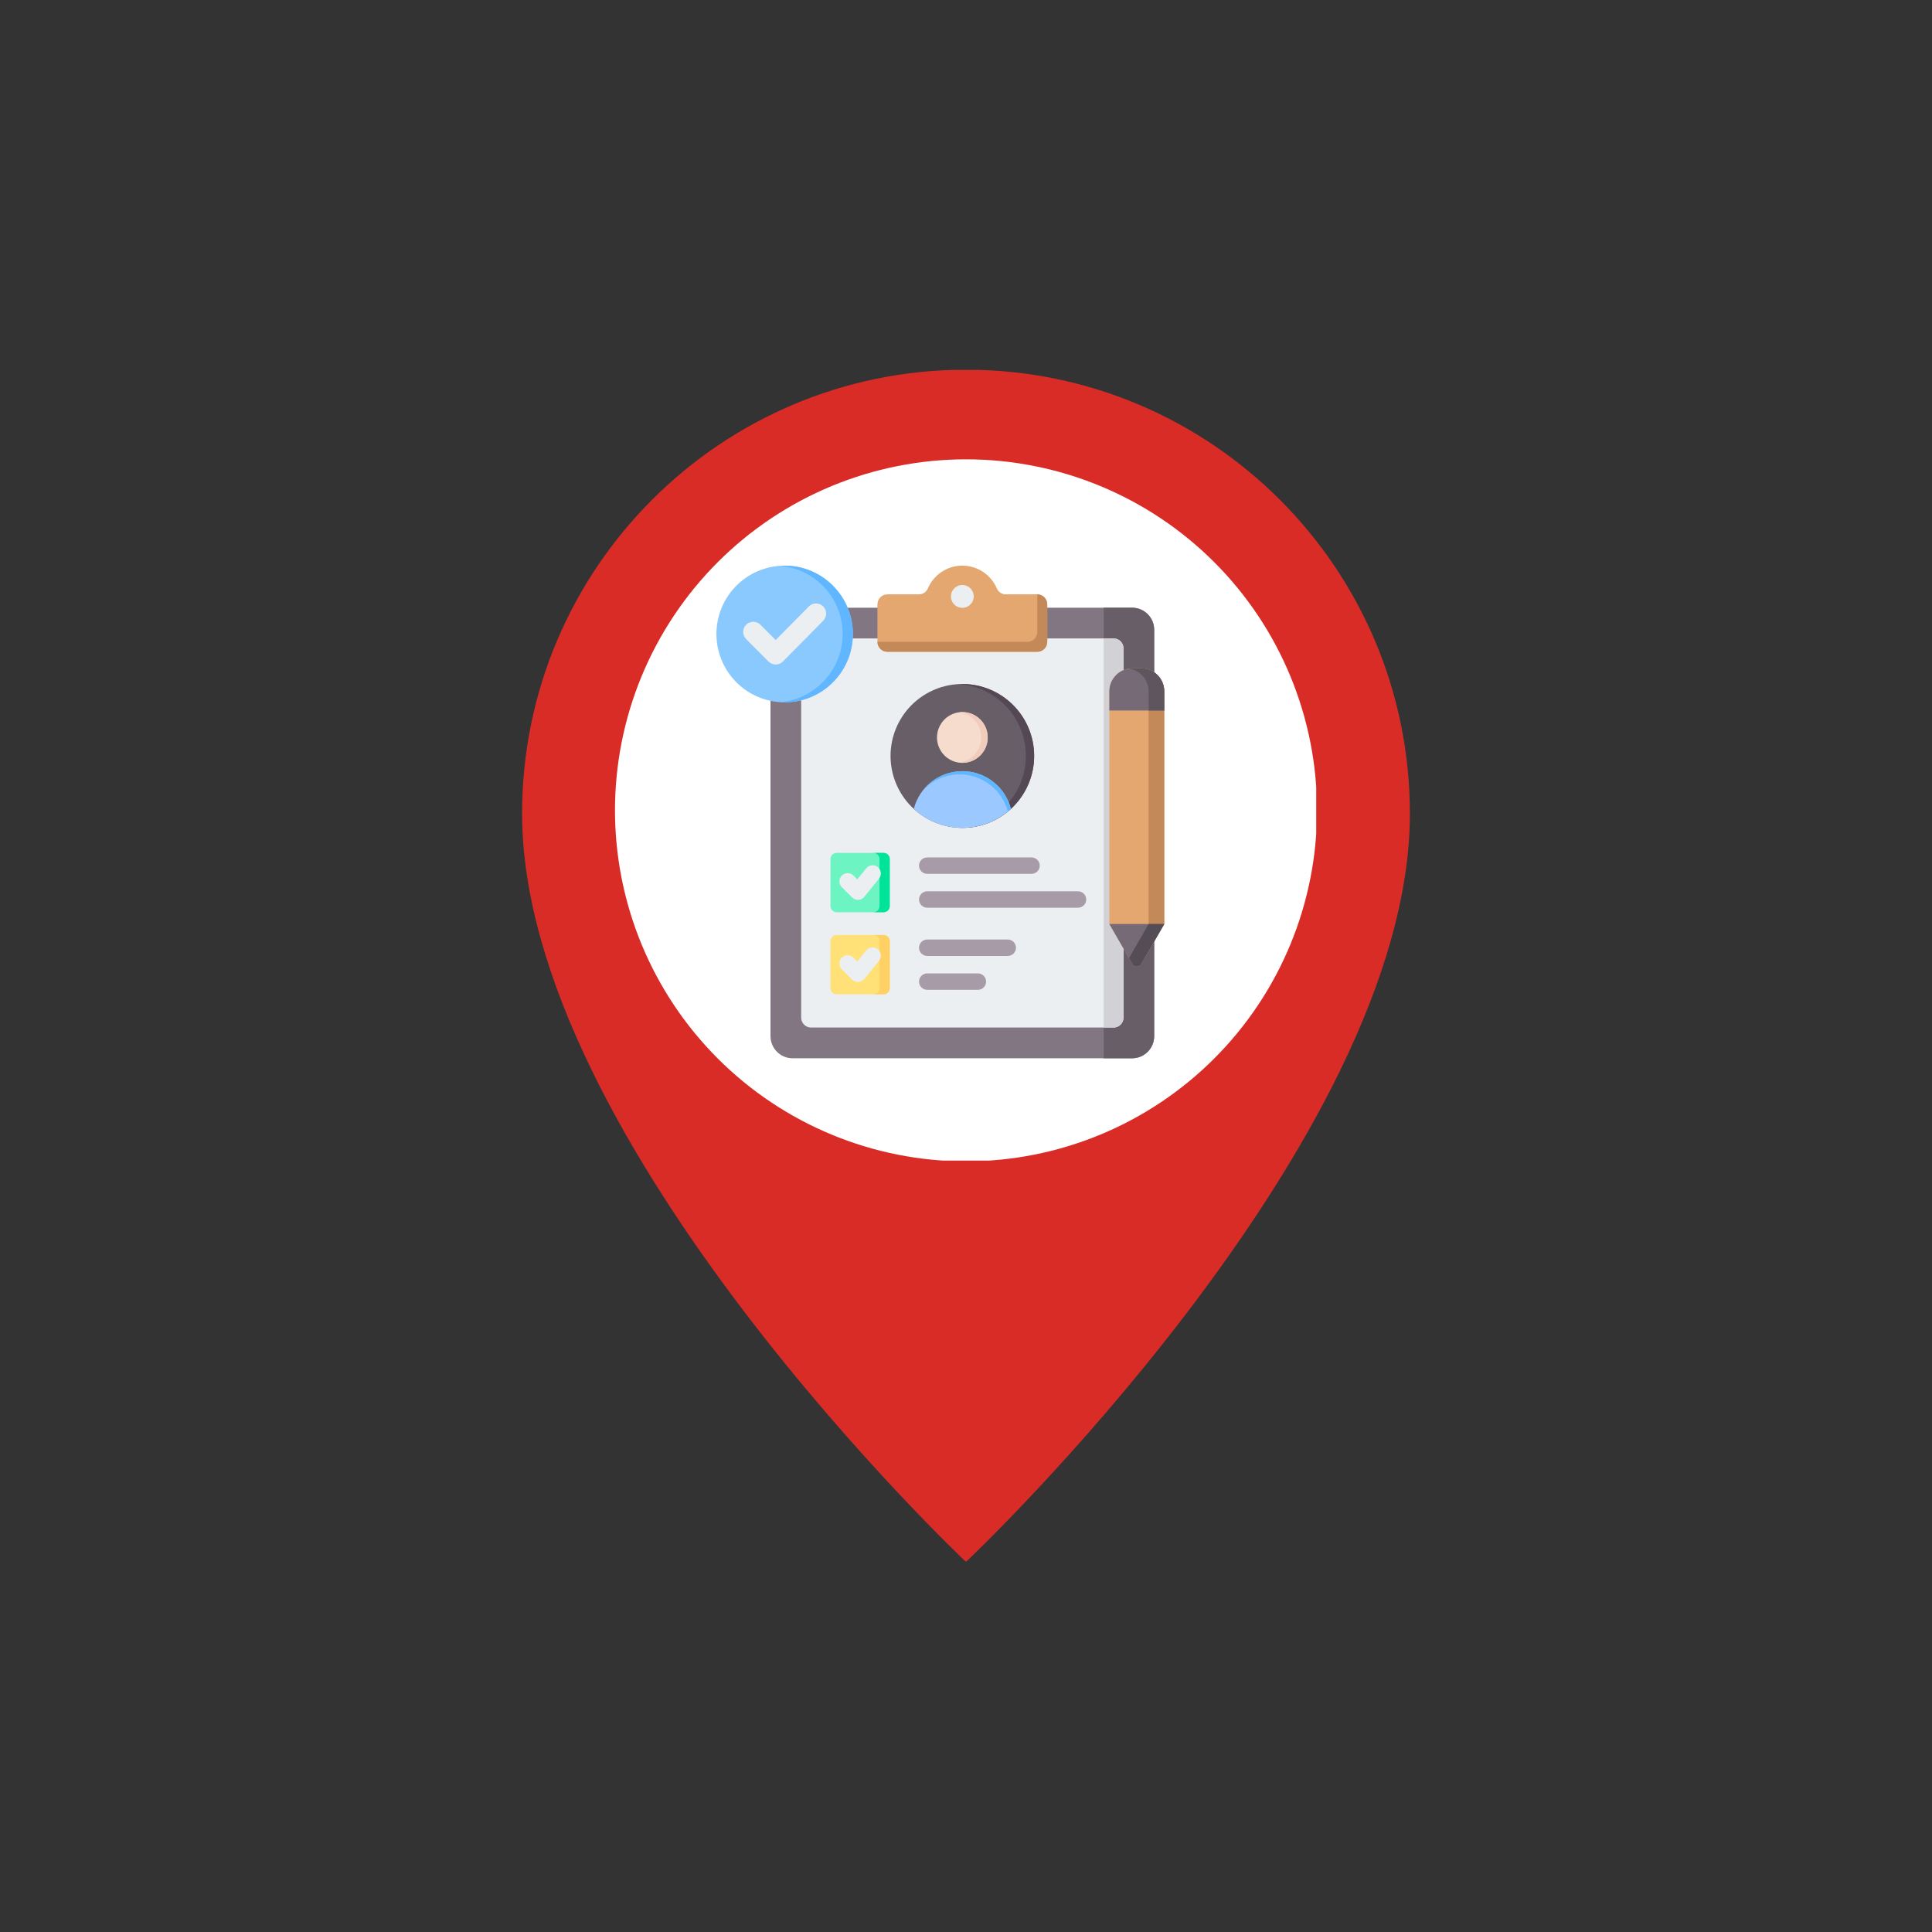 <svg xmlns="http://www.w3.org/2000/svg" xmlns:xlink="http://www.w3.org/1999/xlink" width="1080" zoomAndPan="magnify" viewBox="0 0 810 810" height="1080" preserveAspectRatio="xMidYMid meet" version="1.0"><rect x="0" y="0" width="810" height="810" fill="#333333" stroke="none"/><defs><clipPath id="15b5e63ded"><path d="M 218.809 155.082 L 591.559 155.082 L 591.559 654.578 L 218.809 654.578 Z M 218.809 155.082 " clip-rule="nonzero"/></clipPath><clipPath id="0bda4e8b81"><path d="M 257.832 192.574 L 551.832 192.574 L 551.832 486.574 L 257.832 486.574 Z M 257.832 192.574 " clip-rule="nonzero"/></clipPath><clipPath id="9bd2374f1f"><path d="M 323 254 L 484 254 L 484 443.684 L 323 443.684 Z M 323 254 " clip-rule="nonzero"/></clipPath><clipPath id="96146abb75"><path d="M 462 254 L 484 254 L 484 443.684 L 462 443.684 Z M 462 254 " clip-rule="nonzero"/></clipPath><clipPath id="069a42d6ed"><path d="M 465 280 L 488.156 280 L 488.156 406 L 465 406 Z M 465 280 " clip-rule="nonzero"/></clipPath><clipPath id="0a79a2bcd1"><path d="M 473 280 L 488.156 280 L 488.156 406 L 473 406 Z M 473 280 " clip-rule="nonzero"/></clipPath><clipPath id="c0cf2c51f0"><path d="M 465 387 L 488.156 387 L 488.156 406 L 465 406 Z M 465 387 " clip-rule="nonzero"/></clipPath><clipPath id="271ab6ecb8"><path d="M 473 387 L 488.156 387 L 488.156 406 L 473 406 Z M 473 387 " clip-rule="nonzero"/></clipPath><clipPath id="9b10107e5e"><path d="M 465 280 L 488.156 280 L 488.156 298 L 465 298 Z M 465 280 " clip-rule="nonzero"/></clipPath><clipPath id="c69fe3b68b"><path d="M 473 280 L 488.156 280 L 488.156 298 L 473 298 Z M 473 280 " clip-rule="nonzero"/></clipPath></defs><g clip-path="url(#15b5e63ded)"><path fill="#da2c27" d="M 404.996 428.312 C 350.961 428.312 307.16 384.512 307.16 330.477 C 307.16 276.445 350.961 232.637 404.996 232.637 C 459.035 232.637 502.836 276.445 502.836 330.477 C 502.836 384.512 459.035 428.312 404.996 428.312 Z M 404.996 155.004 C 302.215 155.004 218.891 238.328 218.891 341.109 C 218.891 479.359 404.996 654.832 404.996 654.832 C 404.996 654.832 591.102 479.359 591.102 341.109 C 591.102 238.328 507.781 155.004 404.996 155.004 " fill-opacity="1" fill-rule="nonzero"/></g><g clip-path="url(#0bda4e8b81)"><path fill="#ffffff" d="M 552.16 339.738 C 552.16 342.145 552.102 344.551 551.984 346.957 C 551.867 349.363 551.688 351.766 551.453 354.16 C 551.219 356.559 550.922 358.949 550.57 361.332 C 550.215 363.711 549.805 366.086 549.336 368.445 C 548.863 370.809 548.336 373.16 547.75 375.496 C 547.168 377.832 546.523 380.152 545.824 382.457 C 545.125 384.762 544.371 387.047 543.559 389.316 C 542.746 391.582 541.883 393.828 540.961 396.055 C 540.039 398.277 539.062 400.48 538.031 402.656 C 537.004 404.836 535.922 406.984 534.785 409.109 C 533.648 411.234 532.465 413.328 531.227 415.395 C 529.988 417.461 528.699 419.496 527.359 421.496 C 526.023 423.5 524.637 425.469 523.199 427.402 C 521.766 429.336 520.285 431.234 518.758 433.098 C 517.23 434.957 515.656 436.781 514.039 438.566 C 512.422 440.352 510.762 442.094 509.059 443.797 C 507.355 445.5 505.613 447.16 503.828 448.777 C 502.043 450.395 500.219 451.969 498.359 453.496 C 496.496 455.023 494.598 456.504 492.664 457.941 C 490.73 459.375 488.762 460.762 486.758 462.098 C 484.754 463.438 482.723 464.727 480.656 465.965 C 478.59 467.203 476.496 468.387 474.371 469.523 C 472.246 470.66 470.098 471.742 467.918 472.773 C 465.742 473.801 463.539 474.777 461.316 475.699 C 459.09 476.621 456.844 477.488 454.574 478.297 C 452.309 479.109 450.023 479.863 447.719 480.562 C 445.414 481.262 443.094 481.906 440.754 482.492 C 438.418 483.074 436.07 483.602 433.707 484.074 C 431.348 484.543 428.973 484.953 426.59 485.309 C 424.207 485.66 421.82 485.957 419.422 486.191 C 417.027 486.43 414.625 486.605 412.219 486.723 C 409.812 486.844 407.406 486.902 404.996 486.902 C 402.59 486.902 400.184 486.844 397.777 486.723 C 395.371 486.605 392.969 486.43 390.574 486.191 C 388.176 485.957 385.785 485.66 383.406 485.309 C 381.023 484.953 378.648 484.543 376.289 484.074 C 373.926 483.602 371.578 483.074 369.238 482.492 C 366.902 481.906 364.582 481.262 362.277 480.562 C 359.973 479.863 357.688 479.109 355.418 478.297 C 353.152 477.488 350.906 476.621 348.68 475.699 C 346.457 474.777 344.254 473.801 342.078 472.773 C 339.898 471.742 337.75 470.66 335.625 469.523 C 333.5 468.387 331.406 467.203 329.34 465.965 C 327.273 464.727 325.242 463.438 323.238 462.098 C 321.234 460.762 319.266 459.375 317.332 457.941 C 315.398 456.504 313.5 455.023 311.637 453.496 C 309.777 451.969 307.953 450.395 306.168 448.777 C 304.383 447.16 302.641 445.5 300.938 443.797 C 299.234 442.094 297.574 440.352 295.957 438.566 C 294.34 436.781 292.766 434.957 291.238 433.098 C 289.711 431.234 288.23 429.336 286.793 427.402 C 285.359 425.469 283.973 423.5 282.637 421.496 C 281.297 419.496 280.008 417.461 278.77 415.395 C 277.531 413.328 276.348 411.234 275.211 409.109 C 274.074 406.984 272.992 404.836 271.965 402.656 C 270.934 400.48 269.957 398.277 269.035 396.055 C 268.113 393.828 267.246 391.582 266.438 389.316 C 265.625 387.047 264.871 384.762 264.172 382.457 C 263.473 380.152 262.828 377.832 262.246 375.496 C 261.66 373.16 261.133 370.809 260.66 368.445 C 260.191 366.086 259.781 363.711 259.426 361.332 C 259.074 358.949 258.777 356.559 258.543 354.16 C 258.305 351.766 258.129 349.363 258.012 346.957 C 257.895 344.551 257.832 342.145 257.832 339.738 C 257.832 337.328 257.895 334.922 258.012 332.516 C 258.129 330.109 258.305 327.711 258.543 325.312 C 258.777 322.914 259.074 320.527 259.426 318.145 C 259.781 315.762 260.191 313.391 260.66 311.027 C 261.133 308.664 261.66 306.316 262.246 303.98 C 262.828 301.645 263.473 299.32 264.172 297.016 C 264.871 294.711 265.625 292.426 266.438 290.16 C 267.246 287.891 268.113 285.645 269.035 283.418 C 269.957 281.195 270.934 278.992 271.965 276.816 C 272.992 274.641 274.074 272.488 275.211 270.363 C 276.348 268.238 277.531 266.145 278.77 264.078 C 280.008 262.012 281.297 259.98 282.637 257.977 C 283.973 255.973 285.359 254.004 286.793 252.07 C 288.23 250.137 289.711 248.238 291.238 246.379 C 292.766 244.516 294.34 242.691 295.957 240.906 C 297.574 239.121 299.234 237.379 300.938 235.676 C 302.641 233.973 304.383 232.312 306.168 230.695 C 307.953 229.078 309.777 227.504 311.637 225.977 C 313.5 224.449 315.398 222.969 317.332 221.535 C 319.266 220.098 321.234 218.711 323.238 217.375 C 325.242 216.035 327.273 214.75 329.34 213.512 C 331.406 212.273 333.5 211.086 335.625 209.949 C 337.75 208.812 339.898 207.73 342.078 206.703 C 344.254 205.672 346.457 204.695 348.68 203.773 C 350.906 202.852 353.152 201.988 355.418 201.176 C 357.688 200.363 359.973 199.609 362.277 198.91 C 364.582 198.211 366.902 197.566 369.238 196.984 C 371.578 196.398 373.926 195.871 376.289 195.402 C 378.648 194.93 381.023 194.52 383.406 194.164 C 385.785 193.812 388.176 193.516 390.574 193.281 C 392.969 193.047 395.371 192.867 397.777 192.75 C 400.184 192.633 402.59 192.574 404.996 192.574 C 407.406 192.574 409.812 192.633 412.219 192.75 C 414.625 192.867 417.027 193.047 419.422 193.281 C 421.82 193.516 424.207 193.812 426.59 194.164 C 428.973 194.52 431.348 194.93 433.707 195.402 C 436.07 195.871 438.418 196.398 440.754 196.984 C 443.094 197.566 445.414 198.211 447.719 198.91 C 450.023 199.609 452.309 200.363 454.574 201.176 C 456.844 201.988 459.09 202.852 461.316 203.773 C 463.539 204.695 465.742 205.672 467.918 206.703 C 470.098 207.73 472.246 208.812 474.371 209.949 C 476.496 211.086 478.59 212.273 480.656 213.512 C 482.723 214.75 484.754 216.035 486.758 217.375 C 488.762 218.711 490.73 220.098 492.664 221.535 C 494.598 222.969 496.496 224.449 498.359 225.977 C 500.219 227.504 502.043 229.078 503.828 230.695 C 505.613 232.312 507.355 233.973 509.059 235.676 C 510.762 237.379 512.422 239.121 514.039 240.906 C 515.656 242.691 517.23 244.516 518.758 246.379 C 520.285 248.238 521.766 250.137 523.199 252.07 C 524.637 254.004 526.023 255.973 527.359 257.977 C 528.699 259.98 529.988 262.012 531.227 264.078 C 532.465 266.145 533.648 268.238 534.785 270.363 C 535.922 272.488 537.004 274.641 538.031 276.816 C 539.062 278.992 540.039 281.195 540.961 283.418 C 541.883 285.645 542.746 287.891 543.559 290.16 C 544.371 292.426 545.125 294.711 545.824 297.016 C 546.523 299.32 547.168 301.645 547.75 303.98 C 548.336 306.316 548.863 308.664 549.336 311.027 C 549.805 313.391 550.215 315.762 550.57 318.145 C 550.922 320.527 551.219 322.914 551.453 325.312 C 551.688 327.711 551.867 330.109 551.984 332.516 C 552.102 334.922 552.16 337.328 552.16 339.738 Z M 552.16 339.738 " fill-opacity="1" fill-rule="nonzero"/></g><g clip-path="url(#9bd2374f1f)"><path fill="#837683" d="M 474.656 254.785 C 479.746 254.785 483.898 258.941 483.898 264.043 L 483.898 434.422 C 483.898 439.523 479.746 443.684 474.656 443.684 L 332.281 443.684 C 327.188 443.684 323.035 439.523 323.035 434.422 L 323.035 264.043 C 323.035 258.941 327.188 254.785 332.281 254.785 Z M 474.656 254.785 " fill-opacity="1" fill-rule="evenodd"/></g><g clip-path="url(#96146abb75)"><path fill="#685e68" d="M 462.723 443.684 L 474.656 443.684 C 479.746 443.684 483.898 439.523 483.898 434.422 L 483.898 264.043 C 483.898 258.941 479.746 254.785 474.656 254.785 L 462.723 254.785 Z M 462.723 443.684 " fill-opacity="1" fill-rule="evenodd"/></g><path fill="#eceff1" d="M 466.879 267.664 L 340.055 267.664 C 337.762 267.664 335.895 269.535 335.895 271.828 L 335.895 426.637 C 335.895 428.93 337.762 430.801 340.055 430.801 L 466.879 430.801 C 469.172 430.801 471.039 428.93 471.039 426.637 L 471.039 271.828 C 471.039 269.535 469.172 267.664 466.879 267.664 Z M 466.879 267.664 " fill-opacity="1" fill-rule="evenodd"/><path fill="#d1d1d6" d="M 462.723 430.801 L 466.879 430.801 C 467.012 430.801 467.141 430.797 467.27 430.781 C 469.379 430.586 471.039 428.801 471.039 426.637 L 471.039 271.828 C 471.039 269.668 469.379 267.879 467.27 267.684 C 467.141 267.672 467.012 267.664 466.879 267.664 L 462.723 267.664 Z M 462.723 430.801 " fill-opacity="1" fill-rule="evenodd"/><path fill="#e3a76f" d="M 372.031 249.188 L 385.207 249.188 C 386.906 249.188 388.355 248.23 389.027 246.668 C 391.434 241.07 396.992 237.148 403.469 237.148 C 409.941 237.148 415.5 241.07 417.906 246.668 C 418.578 248.23 420.027 249.188 421.727 249.188 L 434.902 249.188 C 437.191 249.188 439.059 251.059 439.059 253.352 L 439.059 269.098 C 439.059 271.391 437.191 273.262 434.902 273.262 L 372.031 273.262 C 369.742 273.262 367.875 271.391 367.875 269.098 L 367.875 253.352 C 367.875 251.059 369.742 249.188 372.031 249.188 Z M 372.031 249.188 " fill-opacity="1" fill-rule="evenodd"/><path fill="#c48958" d="M 430.746 269.098 L 367.875 269.098 C 367.875 271.391 369.742 273.262 372.031 273.262 L 434.902 273.262 C 437.191 273.262 439.059 271.391 439.059 269.098 L 439.059 253.352 C 439.059 251.059 437.191 249.188 434.902 249.188 L 434.902 264.934 C 434.902 265.977 434.516 266.934 433.879 267.664 C 433.117 268.543 431.992 269.098 430.746 269.098 Z M 430.746 269.098 " fill-opacity="1" fill-rule="evenodd"/><path fill="#eceff1" d="M 403.73 245.27 C 404.043 245.285 404.352 245.332 404.656 245.41 C 404.957 245.488 405.254 245.598 405.535 245.734 C 405.816 245.871 406.086 246.031 406.336 246.223 C 406.586 246.41 406.816 246.621 407.027 246.855 C 407.234 247.09 407.422 247.344 407.582 247.613 C 407.738 247.883 407.871 248.168 407.977 248.465 C 408.078 248.762 408.152 249.066 408.199 249.375 C 408.242 249.688 408.254 250 408.238 250.312 C 408.219 250.629 408.172 250.938 408.094 251.242 C 408.016 251.547 407.91 251.84 407.773 252.125 C 407.637 252.406 407.477 252.676 407.285 252.926 C 407.098 253.176 406.887 253.406 406.652 253.617 C 406.418 253.828 406.168 254.012 405.898 254.172 C 405.625 254.332 405.344 254.465 405.047 254.566 C 404.75 254.672 404.445 254.746 404.137 254.789 C 403.824 254.836 403.512 254.848 403.199 254.832 C 402.887 254.812 402.578 254.766 402.273 254.688 C 401.969 254.609 401.676 254.5 401.395 254.363 C 401.109 254.23 400.844 254.066 400.594 253.879 C 400.34 253.688 400.109 253.477 399.902 253.242 C 399.691 253.008 399.508 252.758 399.348 252.484 C 399.188 252.215 399.059 251.93 398.953 251.633 C 398.848 251.336 398.773 251.035 398.73 250.723 C 398.688 250.41 398.672 250.098 398.691 249.785 C 398.707 249.469 398.754 249.16 398.832 248.855 C 398.91 248.551 399.02 248.258 399.156 247.977 C 399.293 247.691 399.453 247.426 399.641 247.172 C 399.832 246.922 400.043 246.691 400.277 246.48 C 400.508 246.27 400.762 246.086 401.031 245.926 C 401.301 245.766 401.586 245.633 401.883 245.531 C 402.18 245.426 402.48 245.352 402.793 245.309 C 403.102 245.266 403.414 245.25 403.73 245.27 Z M 403.73 245.27 " fill-opacity="1" fill-rule="nonzero"/><path fill="#6cf5c2" d="M 350.754 357.574 L 370.461 357.574 C 371.879 357.574 373.035 358.734 373.035 360.152 L 373.035 379.891 C 373.035 381.309 371.875 382.465 370.461 382.465 L 350.754 382.465 C 349.34 382.465 348.184 381.305 348.184 379.891 L 348.184 360.152 C 348.18 358.734 349.34 357.574 350.754 357.574 Z M 350.754 357.574 " fill-opacity="1" fill-rule="evenodd"/><path fill="#00e499" d="M 366.164 357.574 L 370.461 357.574 C 371.879 357.574 373.035 358.734 373.035 360.152 L 373.035 379.891 C 373.035 381.309 371.875 382.465 370.461 382.465 L 366.164 382.465 C 367.582 382.465 368.738 381.305 368.738 379.891 L 368.738 360.152 C 368.738 358.734 367.582 357.574 366.164 357.574 Z M 366.164 357.574 " fill-opacity="1" fill-rule="evenodd"/><path fill="#eceff1" d="M 352.938 371.945 C 351.594 370.598 351.594 368.422 352.938 367.078 C 354.277 365.734 356.453 365.73 357.797 367.078 L 359.414 368.699 L 363.18 364.039 C 364.371 362.562 366.535 362.332 368.012 363.527 C 369.488 364.723 369.715 366.891 368.523 368.367 L 362.371 375.984 C 362.293 376.082 362.207 376.18 362.117 376.27 C 360.773 377.613 358.598 377.613 357.254 376.27 Z M 352.938 371.945 " fill-opacity="1" fill-rule="evenodd"/><path fill="#ffe177" d="M 350.754 391.996 L 370.461 391.996 C 371.879 391.996 373.035 393.156 373.035 394.574 L 373.035 414.312 C 373.035 415.73 371.875 416.891 370.461 416.891 L 350.754 416.891 C 349.34 416.891 348.184 415.73 348.184 414.312 L 348.184 394.574 C 348.18 393.156 349.34 391.996 350.754 391.996 Z M 350.754 391.996 " fill-opacity="1" fill-rule="evenodd"/><path fill="#ffd064" d="M 366.164 391.996 L 370.461 391.996 C 371.879 391.996 373.035 393.156 373.035 394.574 L 373.035 414.312 C 373.035 415.73 371.875 416.891 370.461 416.891 L 366.164 416.891 C 367.582 416.891 368.738 415.73 368.738 414.312 L 368.738 394.574 C 368.738 393.156 367.582 391.996 366.164 391.996 Z M 366.164 391.996 " fill-opacity="1" fill-rule="evenodd"/><path fill="#eceff1" d="M 352.938 406.367 C 351.594 405.023 351.594 402.844 352.938 401.5 C 354.277 400.156 356.453 400.156 357.797 401.5 L 359.414 403.121 L 363.18 398.461 C 364.371 396.984 366.535 396.758 368.012 397.953 C 369.488 399.148 369.715 401.316 368.523 402.793 L 362.371 410.406 C 362.293 410.504 362.207 410.602 362.117 410.695 C 360.773 412.039 358.598 412.039 357.254 410.695 Z M 352.938 406.367 " fill-opacity="1" fill-rule="evenodd"/><path fill="#a79ba7" d="M 388.738 400.785 C 386.84 400.785 385.301 399.242 385.301 397.344 C 385.301 395.441 386.84 393.902 388.738 393.902 L 422.508 393.902 C 424.406 393.902 425.945 395.441 425.945 397.344 C 425.945 399.242 424.406 400.785 422.508 400.785 Z M 388.738 366.363 C 386.84 366.363 385.301 364.82 385.301 362.918 C 385.301 361.02 386.84 359.477 388.738 359.477 L 432.484 359.477 C 434.383 359.477 435.922 361.02 435.922 362.918 C 435.922 364.82 434.383 366.363 432.484 366.363 Z M 388.738 380.562 C 386.84 380.562 385.301 379.023 385.301 377.121 C 385.301 375.219 386.84 373.68 388.738 373.68 L 451.969 373.68 C 453.863 373.68 455.402 375.219 455.402 377.121 C 455.402 379.023 453.863 380.562 451.969 380.562 Z M 388.738 414.988 C 386.84 414.988 385.301 413.445 385.301 411.543 C 385.301 409.645 386.84 408.102 388.738 408.102 L 409.984 408.102 C 411.883 408.102 413.422 409.645 413.422 411.543 C 413.422 413.445 411.883 414.988 409.984 414.988 Z M 388.738 414.988 " fill-opacity="1" fill-rule="evenodd"/><path fill="#685e68" d="M 433.57 316.922 C 433.57 317.91 433.523 318.895 433.426 319.879 C 433.328 320.859 433.184 321.836 432.992 322.805 C 432.801 323.773 432.562 324.73 432.273 325.676 C 431.988 326.621 431.656 327.551 431.281 328.461 C 430.902 329.375 430.48 330.266 430.016 331.137 C 429.551 332.008 429.047 332.852 428.496 333.676 C 427.949 334.496 427.363 335.289 426.738 336.051 C 426.113 336.812 425.449 337.547 424.754 338.242 C 424.055 338.941 423.328 339.605 422.566 340.23 C 421.801 340.855 421.012 341.445 420.191 341.992 C 419.371 342.543 418.527 343.047 417.656 343.516 C 416.789 343.98 415.898 344.402 414.988 344.781 C 414.078 345.156 413.148 345.488 412.207 345.777 C 411.262 346.062 410.309 346.301 409.34 346.496 C 408.371 346.688 407.398 346.832 406.418 346.93 C 405.438 347.027 404.453 347.074 403.469 347.074 C 402.48 347.074 401.496 347.027 400.516 346.93 C 399.535 346.832 398.562 346.688 397.594 346.496 C 396.629 346.301 395.672 346.062 394.727 345.777 C 393.785 345.488 392.859 345.156 391.945 344.781 C 391.035 344.402 390.145 343.98 389.277 343.516 C 388.406 343.047 387.562 342.543 386.742 341.992 C 385.922 341.445 385.133 340.855 384.371 340.23 C 383.605 339.605 382.879 338.941 382.18 338.242 C 381.484 337.547 380.82 336.812 380.195 336.051 C 379.57 335.289 378.984 334.496 378.438 333.676 C 377.891 332.852 377.383 332.008 376.918 331.137 C 376.453 330.266 376.031 329.375 375.656 328.461 C 375.277 327.551 374.945 326.621 374.66 325.676 C 374.375 324.73 374.133 323.773 373.941 322.805 C 373.75 321.836 373.605 320.859 373.508 319.879 C 373.41 318.895 373.363 317.91 373.363 316.922 C 373.363 315.934 373.41 314.949 373.508 313.969 C 373.605 312.984 373.75 312.008 373.941 311.039 C 374.133 310.07 374.375 309.113 374.66 308.172 C 374.945 307.227 375.277 306.297 375.656 305.383 C 376.031 304.473 376.453 303.582 376.918 302.711 C 377.383 301.84 377.891 300.992 378.438 300.172 C 378.984 299.352 379.57 298.559 380.195 297.793 C 380.82 297.031 381.484 296.301 382.18 295.602 C 382.879 294.902 383.605 294.242 384.371 293.617 C 385.133 292.988 385.922 292.402 386.742 291.852 C 387.562 291.305 388.406 290.797 389.277 290.332 C 390.145 289.867 391.035 289.445 391.945 289.066 C 392.859 288.688 393.785 288.355 394.727 288.07 C 395.672 287.781 396.629 287.543 397.594 287.352 C 398.562 287.156 399.535 287.012 400.516 286.918 C 401.496 286.82 402.48 286.77 403.469 286.77 C 404.453 286.77 405.438 286.82 406.418 286.918 C 407.398 287.012 408.371 287.156 409.34 287.352 C 410.309 287.543 411.262 287.781 412.207 288.07 C 413.148 288.355 414.078 288.688 414.988 289.066 C 415.898 289.445 416.789 289.867 417.656 290.332 C 418.527 290.797 419.371 291.305 420.191 291.852 C 421.012 292.402 421.801 292.988 422.566 293.617 C 423.328 294.242 424.055 294.902 424.754 295.602 C 425.449 296.301 426.113 297.031 426.738 297.793 C 427.363 298.559 427.949 299.352 428.496 300.172 C 429.047 300.992 429.551 301.84 430.016 302.711 C 430.48 303.582 430.902 304.473 431.281 305.383 C 431.656 306.297 431.988 307.227 432.273 308.172 C 432.562 309.117 432.801 310.07 432.992 311.039 C 433.184 312.008 433.328 312.984 433.426 313.969 C 433.523 314.949 433.57 315.934 433.57 316.922 Z M 433.57 316.922 " fill-opacity="1" fill-rule="nonzero"/><path fill="#544854" d="M 403.469 286.77 C 420.094 286.77 433.57 300.27 433.57 316.922 C 433.57 333.574 420.094 347.074 403.469 347.074 C 402.883 347.074 402.301 347.055 401.723 347.023 C 417.535 346.117 430.082 332.988 430.082 316.922 C 430.082 300.855 417.535 287.727 401.723 286.824 C 402.301 286.789 402.883 286.77 403.469 286.77 Z M 403.469 286.77 " fill-opacity="1" fill-rule="evenodd"/><path fill="#f6dccd" d="M 414.098 309.184 C 414.098 309.883 414.027 310.574 413.891 311.262 C 413.758 311.945 413.555 312.613 413.289 313.258 C 413.02 313.906 412.691 314.52 412.305 315.098 C 411.918 315.68 411.477 316.219 410.984 316.711 C 410.488 317.207 409.953 317.648 409.371 318.035 C 408.793 318.426 408.18 318.754 407.535 319.02 C 406.891 319.289 406.227 319.488 405.543 319.625 C 404.855 319.762 404.164 319.832 403.469 319.832 C 402.77 319.832 402.078 319.762 401.395 319.625 C 400.711 319.488 400.043 319.289 399.398 319.02 C 398.754 318.754 398.141 318.426 397.562 318.035 C 396.98 317.648 396.445 317.207 395.953 316.711 C 395.457 316.219 395.016 315.68 394.629 315.098 C 394.242 314.52 393.914 313.906 393.648 313.258 C 393.379 312.613 393.18 311.945 393.043 311.262 C 392.906 310.574 392.84 309.883 392.84 309.184 C 392.84 308.484 392.906 307.793 393.043 307.109 C 393.18 306.422 393.379 305.758 393.648 305.109 C 393.914 304.465 394.242 303.852 394.629 303.27 C 395.016 302.688 395.457 302.152 395.953 301.656 C 396.445 301.164 396.98 300.723 397.562 300.332 C 398.141 299.945 398.754 299.617 399.398 299.348 C 400.043 299.082 400.711 298.879 401.395 298.742 C 402.078 298.605 402.77 298.539 403.469 298.539 C 404.164 298.539 404.855 298.605 405.543 298.742 C 406.227 298.879 406.891 299.082 407.535 299.348 C 408.18 299.617 408.793 299.945 409.371 300.332 C 409.953 300.723 410.488 301.164 410.984 301.656 C 411.477 302.152 411.918 302.688 412.305 303.27 C 412.691 303.852 413.02 304.465 413.289 305.109 C 413.555 305.758 413.758 306.422 413.891 307.109 C 414.027 307.793 414.098 308.484 414.098 309.184 Z M 414.098 309.184 " fill-opacity="1" fill-rule="nonzero"/><path fill="#f1cbbc" d="M 403.469 298.539 C 409.336 298.539 414.098 303.305 414.098 309.184 C 414.098 315.066 409.34 319.832 403.469 319.832 C 403.012 319.832 402.562 319.801 402.121 319.746 C 407.355 319.082 411.402 314.609 411.402 309.188 C 411.402 303.762 407.355 299.289 402.121 298.625 C 402.562 298.566 403.012 298.539 403.469 298.539 Z M 403.469 298.539 " fill-opacity="1" fill-rule="evenodd"/><path fill="#9bc9ff" d="M 423.828 339.129 C 423.59 338.203 423.293 337.297 422.934 336.422 C 420.801 331.195 416.633 327.016 411.414 324.879 C 408.961 323.879 406.277 323.324 403.469 323.324 C 393.668 323.324 385.434 330.043 383.105 339.129 C 388.465 344.062 395.613 347.074 403.465 347.074 C 411.32 347.074 418.469 344.062 423.828 339.129 Z M 423.828 339.129 " fill-opacity="1" fill-rule="evenodd"/><path fill="#60b7ff" d="M 423.828 339.129 C 423.59 338.203 423.293 337.297 422.934 336.422 C 420.801 331.195 416.633 327.016 411.414 324.879 C 408.961 323.879 406.277 323.324 403.469 323.324 C 396.832 323.324 390.918 326.402 387.062 331.211 C 390.891 327.195 396.293 324.691 402.273 324.691 C 405.086 324.691 407.77 325.242 410.219 326.246 C 415.438 328.383 419.609 332.559 421.742 337.789 C 422.062 338.578 422.34 339.395 422.566 340.23 C 422.996 339.875 423.418 339.508 423.828 339.129 Z M 423.828 339.129 " fill-opacity="1" fill-rule="evenodd"/><g clip-path="url(#069a42d6ed)"><path fill="#e3a76f" d="M 488.117 387.395 L 488.117 289.82 C 488.117 284.531 483.812 280.215 478.527 280.215 L 474.695 280.215 C 469.414 280.215 465.105 284.531 465.105 289.82 L 465.105 387.395 L 474.75 404.129 C 475.145 404.812 475.824 405.203 476.613 405.203 C 477.398 405.203 478.078 404.812 478.473 404.129 Z M 488.117 387.395 " fill-opacity="1" fill-rule="evenodd"/></g><g clip-path="url(#0a79a2bcd1)"><path fill="#c48958" d="M 473.336 280.312 C 473.777 280.25 474.234 280.215 474.695 280.215 L 478.531 280.215 C 483.812 280.215 488.117 284.531 488.117 289.82 L 488.117 387.395 L 478.473 404.129 C 478.078 404.812 477.402 405.203 476.613 405.203 C 475.824 405.203 475.145 404.812 474.75 404.129 L 473.336 401.668 L 481.562 387.395 L 481.562 289.82 C 481.562 284.992 477.977 280.98 473.336 280.312 Z M 473.336 280.312 " fill-opacity="1" fill-rule="evenodd"/></g><g clip-path="url(#c0cf2c51f0)"><path fill="#766a76" d="M 474.75 404.129 L 465.105 387.395 L 488.117 387.395 L 478.473 404.129 C 478.078 404.812 477.402 405.203 476.613 405.203 C 475.824 405.203 475.145 404.812 474.75 404.129 Z M 474.75 404.129 " fill-opacity="1" fill-rule="evenodd"/></g><g clip-path="url(#271ab6ecb8)"><path fill="#554d55" d="M 474.75 404.129 L 473.336 401.668 L 481.562 387.395 L 488.117 387.395 L 478.473 404.129 C 478.078 404.812 477.402 405.203 476.613 405.203 C 475.824 405.203 475.145 404.812 474.75 404.129 Z M 474.75 404.129 " fill-opacity="1" fill-rule="evenodd"/></g><g clip-path="url(#9b10107e5e)"><path fill="#766a76" d="M 465.105 297.883 L 465.105 289.82 C 465.105 284.531 469.414 280.215 474.695 280.215 L 478.531 280.215 C 483.812 280.215 488.117 284.531 488.117 289.82 L 488.117 297.883 Z M 465.105 297.883 " fill-opacity="1" fill-rule="evenodd"/></g><g clip-path="url(#c69fe3b68b)"><path fill="#5e555e" d="M 473.332 280.312 C 473.777 280.25 474.23 280.215 474.695 280.215 L 478.527 280.215 C 483.809 280.215 488.117 284.531 488.117 289.82 L 488.117 297.883 L 481.562 297.883 L 481.562 289.82 C 481.562 284.992 477.977 280.98 473.332 280.312 Z M 473.332 280.312 " fill-opacity="1" fill-rule="evenodd"/></g><path fill="#8ac9fe" d="M 333.555 237.52 C 334.477 237.668 335.395 237.863 336.301 238.105 C 337.203 238.344 338.098 238.629 338.973 238.957 C 339.852 239.285 340.711 239.656 341.551 240.07 C 342.395 240.48 343.215 240.934 344.012 241.43 C 344.809 241.922 345.578 242.453 346.324 243.023 C 347.066 243.59 347.781 244.195 348.469 244.836 C 349.152 245.477 349.805 246.148 350.426 246.852 C 351.047 247.555 351.629 248.285 352.176 249.047 C 352.727 249.809 353.234 250.594 353.703 251.406 C 354.176 252.219 354.605 253.051 354.996 253.906 C 355.383 254.758 355.73 255.629 356.035 256.516 C 356.336 257.406 356.598 258.305 356.812 259.219 C 357.027 260.133 357.195 261.055 357.32 261.984 C 357.445 262.914 357.523 263.848 357.559 264.785 C 357.59 265.723 357.578 266.66 357.52 267.598 C 357.461 268.531 357.355 269.465 357.207 270.391 C 357.059 271.316 356.863 272.234 356.621 273.141 C 356.383 274.047 356.098 274.941 355.77 275.82 C 355.441 276.699 355.074 277.559 354.66 278.402 C 354.25 279.246 353.797 280.066 353.305 280.863 C 352.812 281.66 352.281 282.434 351.711 283.18 C 351.145 283.926 350.539 284.641 349.902 285.328 C 349.262 286.016 348.594 286.668 347.891 287.289 C 347.188 287.91 346.457 288.496 345.695 289.043 C 344.938 289.594 344.152 290.102 343.34 290.574 C 342.531 291.043 341.699 291.477 340.848 291.863 C 339.996 292.254 339.125 292.602 338.238 292.906 C 337.352 293.211 336.453 293.469 335.543 293.684 C 334.629 293.898 333.711 294.07 332.781 294.195 C 331.852 294.32 330.922 294.398 329.984 294.434 C 329.047 294.465 328.113 294.453 327.176 294.395 C 326.242 294.336 325.312 294.23 324.387 294.082 C 323.461 293.93 322.547 293.734 321.641 293.496 C 320.738 293.254 319.844 292.969 318.969 292.641 C 318.09 292.312 317.23 291.941 316.387 291.531 C 315.547 291.117 314.727 290.664 313.93 290.172 C 313.133 289.68 312.363 289.148 311.617 288.578 C 310.875 288.008 310.156 287.402 309.473 286.766 C 308.785 286.125 308.133 285.453 307.516 284.75 C 306.895 284.047 306.312 283.312 305.766 282.551 C 305.215 281.789 304.707 281.004 304.234 280.191 C 303.766 279.383 303.336 278.551 302.945 277.695 C 302.559 276.84 302.211 275.973 301.906 275.082 C 301.605 274.195 301.344 273.297 301.129 272.383 C 300.914 271.469 300.746 270.547 300.621 269.617 C 300.496 268.688 300.414 267.754 300.383 266.816 C 300.348 265.879 300.363 264.941 300.422 264.004 C 300.48 263.066 300.582 262.137 300.734 261.211 C 300.883 260.285 301.078 259.367 301.32 258.461 C 301.559 257.555 301.844 256.66 302.172 255.781 C 302.5 254.902 302.867 254.039 303.281 253.199 C 303.691 252.355 304.145 251.535 304.637 250.738 C 305.129 249.938 305.66 249.168 306.227 248.422 C 306.797 247.676 307.398 246.957 308.039 246.27 C 308.676 245.586 309.348 244.93 310.051 244.309 C 310.754 243.691 311.484 243.105 312.246 242.555 C 313.004 242.008 313.789 241.496 314.602 241.027 C 315.41 240.555 316.242 240.125 317.094 239.734 C 317.945 239.344 318.816 239 319.703 238.695 C 320.59 238.391 321.488 238.129 322.398 237.914 C 323.312 237.699 324.23 237.531 325.16 237.406 C 326.09 237.281 327.02 237.199 327.957 237.168 C 328.895 237.133 329.828 237.148 330.762 237.207 C 331.699 237.266 332.629 237.367 333.555 237.52 Z M 333.555 237.52 " fill-opacity="1" fill-rule="nonzero"/><path fill="#60b7ff" d="M 328.969 237.148 C 344.77 237.148 357.574 249.977 357.574 265.801 C 357.574 281.625 344.77 294.449 328.969 294.449 C 328.246 294.449 327.531 294.422 326.82 294.371 C 341.617 293.27 353.281 280.898 353.281 265.801 C 353.281 250.699 341.617 238.328 326.82 237.23 C 327.531 237.176 328.246 237.148 328.969 237.148 Z M 328.969 237.148 " fill-opacity="1" fill-rule="evenodd"/><path fill="#eceff1" d="M 325.211 268.328 L 339.121 254.258 C 340.77 252.59 343.453 252.586 345.113 254.238 C 346.77 255.891 346.777 258.574 345.133 260.234 C 339.492 265.938 333.887 271.676 328.223 277.352 C 326.566 279.012 323.879 279.012 322.223 277.352 L 312.82 267.934 C 311.164 266.277 311.164 263.586 312.82 261.926 C 314.477 260.266 317.164 260.266 318.82 261.926 Z M 325.211 268.328 " fill-opacity="1" fill-rule="evenodd"/></svg>
